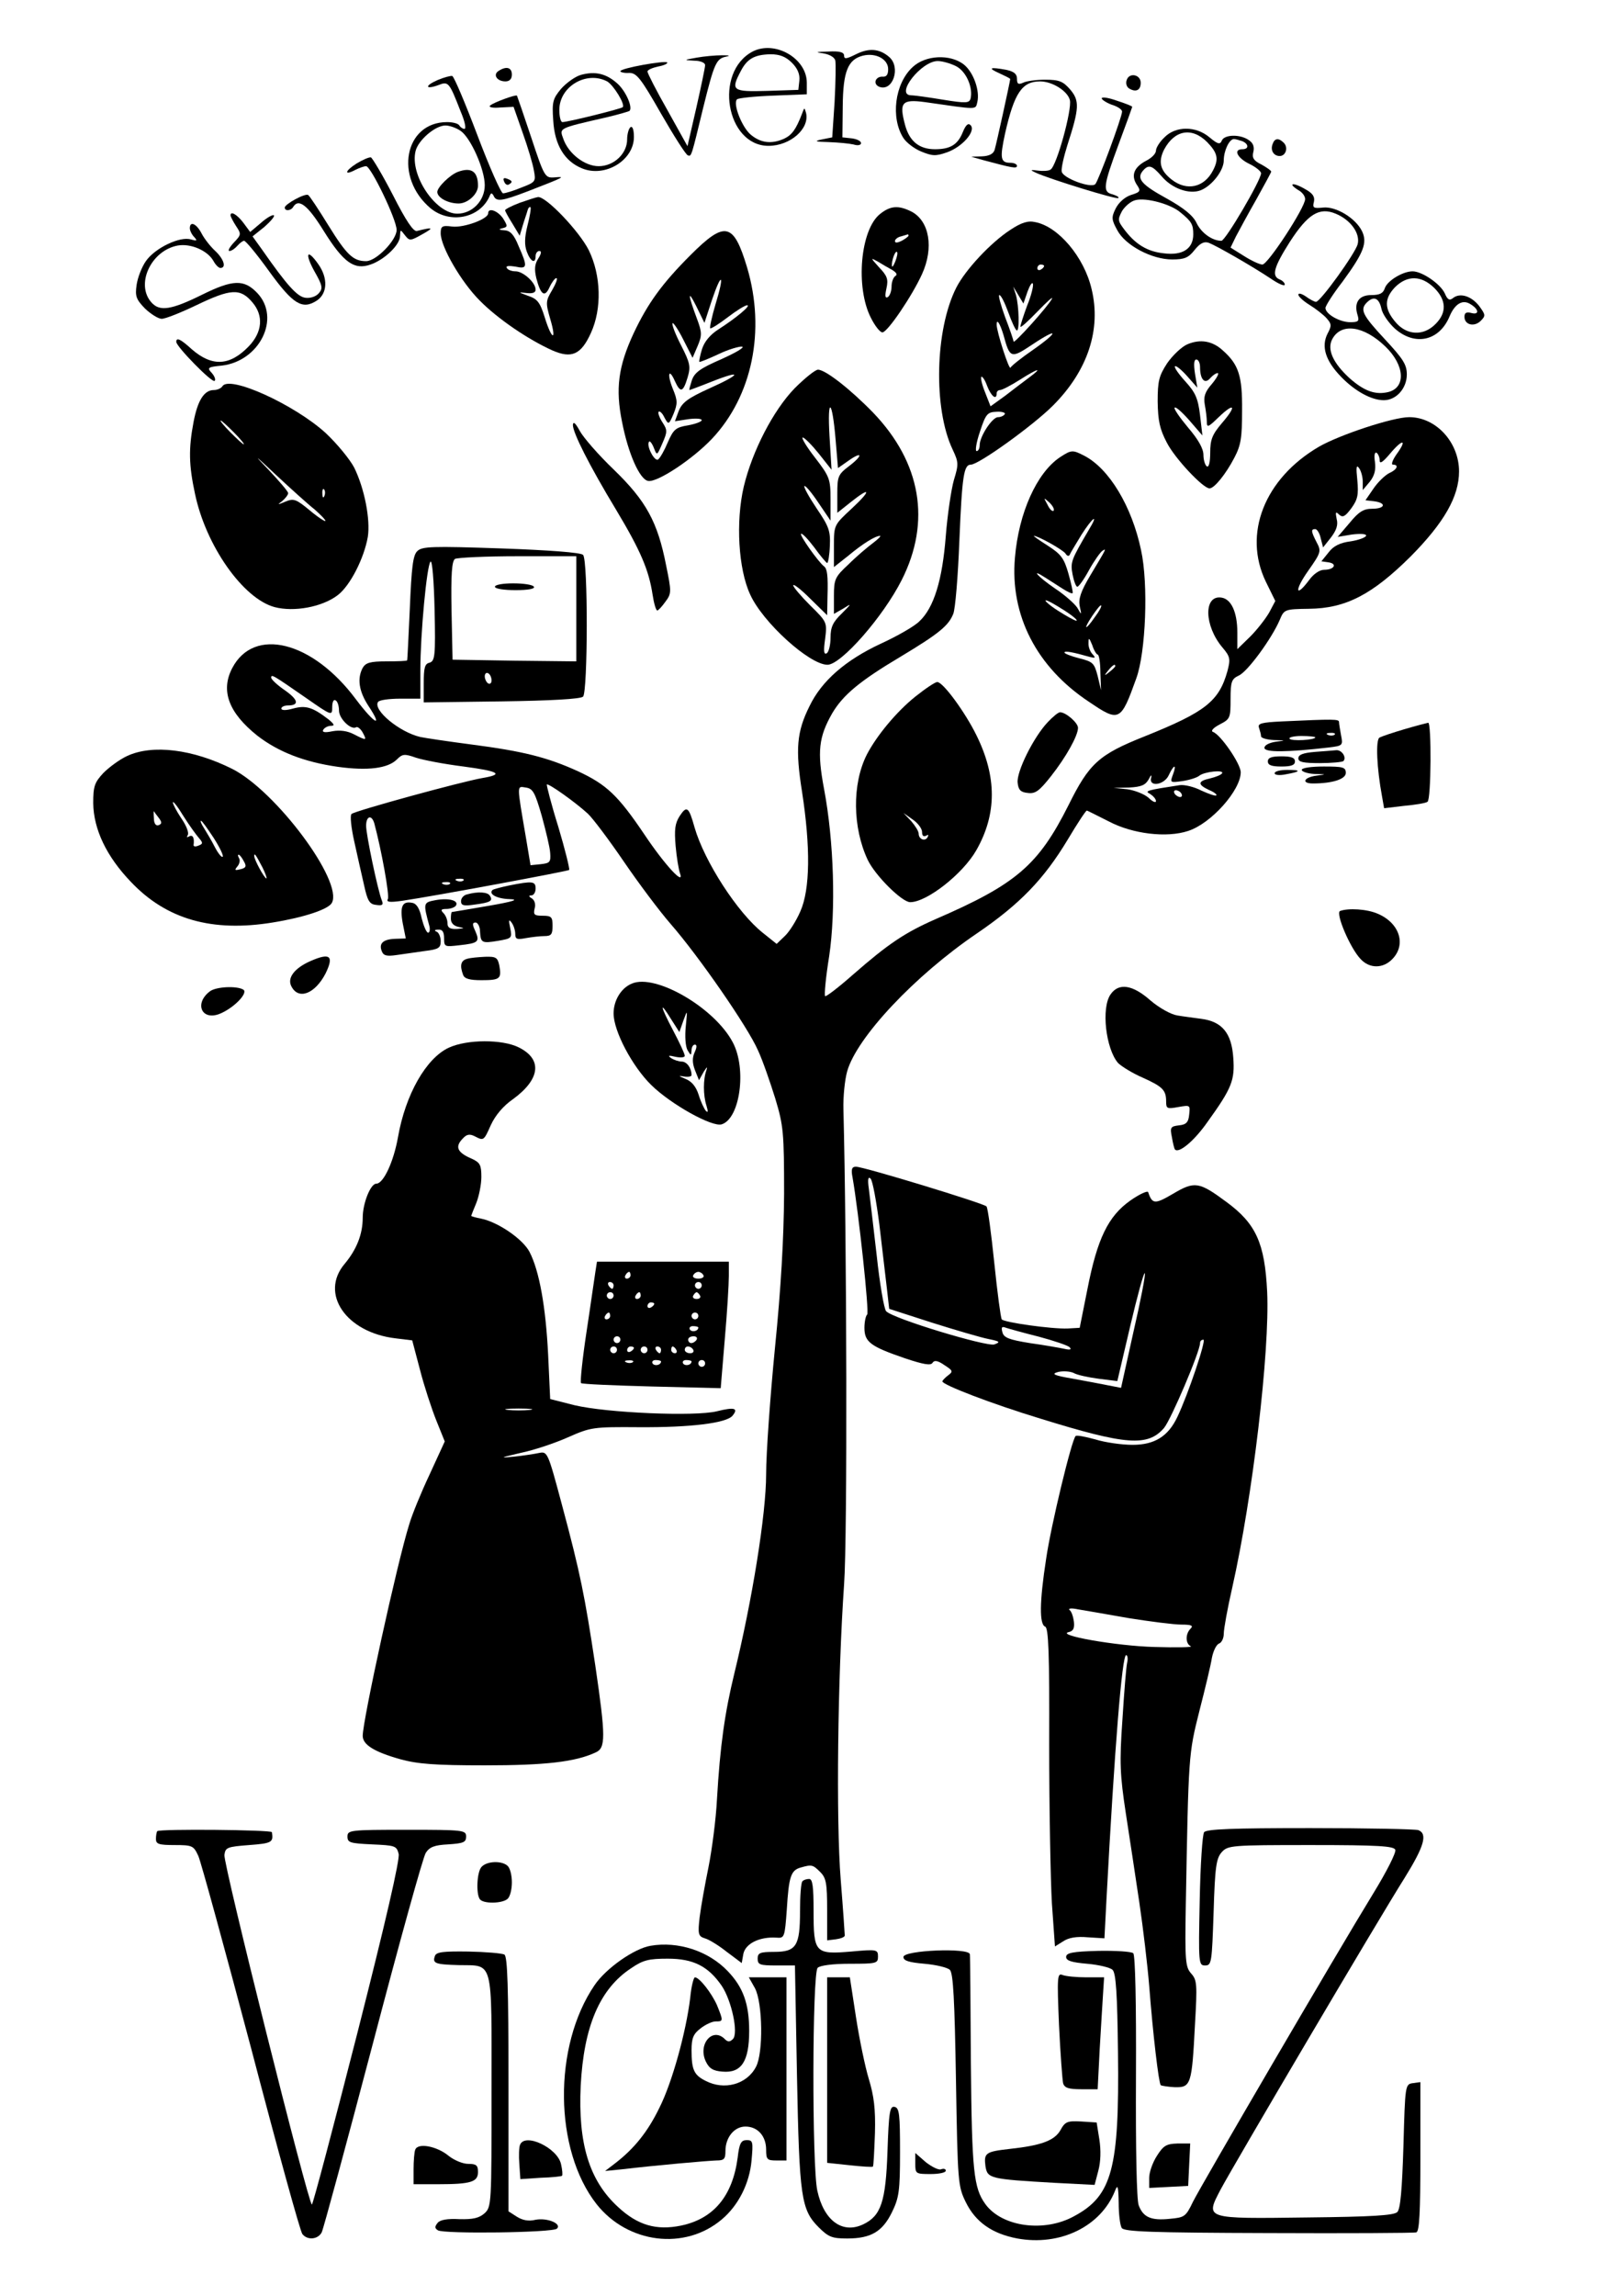 <?xml version="1.0" standalone="no"?>
<!DOCTYPE svg PUBLIC "-//W3C//DTD SVG 20010904//EN"
 "http://www.w3.org/TR/2001/REC-SVG-20010904/DTD/svg10.dtd">
<svg version="1.0" xmlns="http://www.w3.org/2000/svg"
 width="477pt" height="677pt" viewBox="0 0 477 677"
 preserveAspectRatio="xMidYMid meet">

<g transform="translate(0,677) scale(0.1,-0.1)"
fill="#000000" stroke="none">
<path d="M2220 6618 c-115 -61 -78 -278 47 -278 64 0 121 50 111 96 -5 18 -5
18 -12 -1 -18 -47 -30 -63 -53 -74 -36 -16 -67 -13 -96 10 -27 20 -56 93 -43
106 4 4 52 9 106 11 l100 4 0 34 c0 72 -94 126 -160 92z m116 -33 c17 -17 24
-34 22 -53 l-3 -27 -92 -3 c-103 -3 -108 1 -78 58 19 37 41 49 88 50 27 0 45
-7 63 -25z"/>
<path d="M2525 6610 c-28 -14 -35 -15 -35 -4 0 10 -13 14 -47 12 -36 -1 -40
-2 -16 -5 19 -3 34 -11 37 -21 2 -9 1 -64 -2 -122 l-7 -105 -30 -6 c-25 -5
-21 -7 20 -8 28 -1 60 -4 73 -7 12 -4 22 -2 22 4 0 6 -12 12 -27 14 l-28 3 1
92 c1 102 15 138 60 149 37 9 74 -10 74 -40 0 -16 -5 -23 -16 -22 -22 1 -30
-22 -10 -30 40 -15 64 58 29 88 -29 25 -60 27 -98 8z"/>
<path d="M2055 6600 c-39 -7 -39 -7 -7 -9 18 0 32 -6 32 -13 0 -7 -12 -64 -26
-126 l-26 -113 -59 106 c-33 58 -59 109 -59 114 0 5 14 11 32 15 17 3 29 9 26
12 -7 6 -138 -17 -138 -26 0 -3 12 -6 26 -5 22 0 34 -15 94 -120 38 -66 73
-121 79 -123 11 -4 10 -5 46 143 32 129 38 142 67 148 14 3 9 4 -12 4 -19 0
-53 -3 -75 -7z"/>
<path d="M2692 6572 c-53 -49 -65 -150 -27 -209 9 -14 33 -32 53 -40 32 -13
42 -14 76 -2 45 16 86 63 69 80 -7 7 -14 1 -23 -21 -15 -37 -37 -50 -82 -50
-46 0 -75 23 -88 71 -18 67 -10 77 58 68 160 -23 149 -23 155 0 8 33 -11 88
-40 111 -40 31 -113 28 -151 -8z m128 3 c30 -15 51 -63 43 -96 -4 -13 -13 -14
-81 -3 -42 7 -85 13 -95 13 -47 2 31 101 79 101 14 0 38 -7 54 -15z"/>
<path d="M1471 6561 c-18 -11 -5 -31 20 -31 12 0 19 7 19 20 0 21 -16 26 -39
11z"/>
<path d="M2948 6554 c17 -8 32 -15 32 -17 0 -6 -41 -193 -46 -209 -4 -12 -16
-18 -37 -19 l-32 -1 35 -10 c86 -23 100 -26 100 -17 0 5 -9 9 -19 9 -30 0 -32
13 -16 87 27 119 50 153 103 153 36 0 81 -28 88 -55 7 -27 -39 -195 -57 -205
-5 -4 -22 -5 -37 -3 -23 3 -24 2 -7 -6 38 -18 239 -80 244 -75 3 3 -5 7 -17
11 -30 7 -28 24 18 148 22 59 40 109 40 110 0 2 -20 10 -45 18 -25 9 -45 12
-45 7 0 -4 14 -13 30 -19 17 -5 30 -14 30 -20 0 -16 -70 -205 -79 -214 -13
-13 -96 18 -99 37 -2 9 6 44 17 79 35 108 36 130 8 163 -21 24 -32 29 -74 29
-26 0 -56 -4 -65 -9 -14 -6 -18 -4 -18 12 0 14 -9 21 -31 26 -49 9 -57 6 -21
-10z"/>
<path d="M1713 6549 c-17 -5 -43 -24 -58 -41 -24 -29 -27 -38 -23 -93 4 -72
33 -120 84 -141 68 -29 154 23 154 92 0 21 -4 33 -10 29 -5 -3 -10 -20 -10
-36 0 -42 -39 -79 -84 -79 -41 0 -89 37 -104 80 -12 33 -17 31 127 64 34 8 65
17 68 19 10 10 -10 57 -35 80 -33 30 -66 38 -109 26z m78 -19 c19 -11 54 -68
46 -76 -5 -5 -162 -44 -178 -44 -5 0 -9 16 -9 36 0 69 80 116 141 84z"/>
<path d="M1291 6534 c-39 -17 -37 -29 2 -15 30 12 32 9 66 -78 12 -28 17 -51
11 -51 -5 0 -12 5 -15 10 -3 6 -20 10 -36 10 -126 0 -157 -163 -49 -254 57
-47 145 -30 174 35 4 11 7 11 12 2 8 -19 25 -16 101 13 111 43 112 44 79 41
-28 -2 -30 0 -69 118 -22 66 -41 121 -42 123 -3 4 -69 -20 -79 -29 -6 -5 7 -8
29 -6 l40 2 27 -77 c15 -42 30 -92 33 -111 6 -32 5 -34 -37 -50 -24 -10 -48
-17 -54 -17 -6 0 -40 77 -76 172 -36 95 -69 173 -74 174 -5 1 -24 -4 -43 -12z
m68 -150 c30 -21 71 -114 71 -160 0 -46 -37 -84 -81 -84 -64 0 -141 114 -123
185 8 32 58 75 88 75 12 0 32 -7 45 -16z"/>
<path d="M1350 6263 c-23 -9 -60 -45 -60 -59 0 -17 32 -34 63 -34 27 0 57 28
57 52 0 43 -20 56 -60 41z"/>
<path d="M3324 6535 c-4 -10 -1 -21 7 -26 20 -12 34 -5 34 17 0 24 -33 31 -41
9z"/>
<path d="M3435 6365 c-14 -13 -25 -31 -25 -39 0 -9 -13 -22 -29 -30 -36 -19
-45 -43 -28 -70 13 -19 12 -22 -17 -31 -18 -6 -36 -22 -45 -40 -13 -26 -12
-33 5 -64 24 -45 102 -86 162 -86 36 0 48 5 66 28 16 20 28 26 42 21 23 -9
123 -66 182 -105 23 -16 42 -24 42 -18 0 5 -7 12 -15 15 -25 10 -17 37 30 111
53 82 87 103 135 83 44 -18 73 -58 65 -90 -7 -27 -110 -170 -123 -170 -4 0
-18 7 -30 16 -12 8 -22 11 -22 5 0 -5 15 -19 33 -30 18 -11 41 -29 50 -39 15
-17 16 -22 3 -46 -19 -38 -6 -80 41 -128 41 -42 89 -68 125 -68 37 0 68 35 68
76 0 29 -11 46 -65 104 -66 71 -74 87 -53 108 20 20 36 14 43 -18 3 -16 22
-43 41 -60 59 -51 130 -35 160 37 16 38 39 51 62 36 25 -15 26 -32 3 -26 -15
4 -21 1 -21 -11 0 -24 29 -31 48 -12 15 15 14 18 -4 43 -23 30 -57 41 -78 24
-10 -8 -16 -5 -24 14 -13 28 -67 65 -95 65 -29 0 -75 -28 -82 -50 -5 -15 -15
-20 -40 -20 -37 0 -52 -23 -40 -60 5 -17 2 -20 -22 -20 -31 0 -73 24 -73 42 0
6 22 41 50 77 63 86 74 115 58 149 -19 39 -77 74 -115 70 -28 -3 -32 -1 -27
17 3 15 -3 25 -27 38 -17 10 -34 16 -36 13 -3 -2 5 -9 16 -16 12 -6 21 -18 21
-27 0 -25 -110 -193 -126 -193 -8 0 -32 11 -54 25 l-40 25 16 33 c9 17 36 67
60 109 24 43 44 80 44 82 0 3 -13 12 -29 21 -23 11 -28 20 -24 36 4 15 0 27
-12 35 -25 19 -74 18 -81 -1 -5 -12 -12 -10 -36 10 -40 34 -100 34 -133 0z
m126 -14 c31 -32 35 -50 17 -84 -26 -50 -77 -61 -121 -27 -35 27 -41 53 -23
89 31 58 82 67 127 22z m103 3 c20 -8 21 -24 1 -24 -28 0 -15 -26 20 -43 19
-9 35 -22 35 -28 0 -20 -105 -199 -117 -199 -27 0 -59 23 -73 52 -10 22 -37
44 -87 72 -75 41 -91 59 -72 82 17 20 27 17 55 -15 31 -37 82 -55 116 -42 33
13 68 58 68 88 0 28 16 63 30 63 4 0 15 -3 24 -6z m-181 -211 c32 -26 37 -35
37 -64 0 -42 -31 -63 -86 -56 -50 5 -85 27 -118 71 -19 25 -19 29 -6 54 9 14
26 29 40 32 31 8 105 -12 133 -37z m748 -222 c36 -36 37 -73 4 -106 -36 -37
-86 -34 -119 6 -33 39 -33 69 0 103 36 35 77 34 115 -3z m-144 -173 c57 -55
61 -121 8 -134 -38 -9 -71 3 -114 41 -49 45 -67 85 -51 115 26 49 93 40 157
-22z"/>
<path d="M3754 6345 c-7 -18 3 -35 21 -35 18 0 26 25 12 39 -15 15 -27 14 -33
-4z"/>
<path d="M1052 6288 c-35 -22 -38 -37 -4 -19 12 6 26 11 32 11 14 0 90 -157
90 -188 0 -30 -60 -92 -90 -92 -38 0 -57 18 -111 105 -29 47 -56 88 -60 90 -9
6 -69 -27 -69 -37 0 -11 18 -10 25 2 16 26 43 5 90 -71 58 -93 90 -116 138
-99 41 14 87 58 87 84 1 20 1 20 14 3 14 -18 16 -18 53 3 34 19 31 21 -17 9
-10 -3 -32 29 -71 106 -31 60 -61 110 -65 111 -5 1 -24 -7 -42 -18z"/>
<path d="M1487 6235 c3 -8 9 -12 14 -9 12 7 11 11 -5 17 -10 4 -13 1 -9 -8z"/>
<path d="M1533 6172 c-24 -9 -43 -19 -43 -22 0 -3 10 -21 22 -40 l21 -35 9 30
c5 17 12 36 14 44 2 8 6 12 9 10 2 -3 -2 -27 -9 -54 -9 -36 -9 -58 -2 -77 11
-30 26 -37 26 -13 0 8 5 15 11 15 7 0 6 -8 -3 -22 -11 -17 -12 -32 -6 -58 13
-50 25 -58 39 -27 7 15 16 27 20 27 5 0 -1 -16 -12 -35 -19 -32 -20 -37 -6
-85 20 -67 5 -64 -16 4 -14 45 -22 55 -50 64 -29 11 -29 11 -4 8 18 -2 27 1
27 10 0 21 -37 54 -59 54 -11 0 -23 4 -26 10 -4 6 6 7 25 4 36 -8 37 -1 10 60
-14 35 -25 46 -42 47 -17 1 -18 3 -6 6 16 4 16 6 2 29 -16 23 -44 33 -44 15 0
-17 -72 -43 -106 -39 -30 4 -34 1 -34 -20 0 -39 60 -143 115 -198 53 -54 143
-115 214 -147 57 -25 85 -13 114 51 33 72 30 170 -6 244 -28 56 -126 159 -150
157 -7 -1 -31 -9 -54 -17z"/>
<path d="M2596 6139 c-58 -46 -73 -216 -27 -306 12 -24 27 -43 34 -43 15 0 88
108 117 172 35 77 22 156 -31 184 -38 19 -62 18 -93 -7z m84 -64 c0 -2 -9 -9
-20 -15 -12 -6 -20 -7 -20 -1 0 5 8 12 18 14 9 3 18 5 20 6 1 0 2 -1 2 -4z
m-39 -76 c-5 -13 -10 -19 -10 -12 -1 15 10 45 15 40 3 -2 0 -15 -5 -28z m-9
-25 c13 -8 16 -14 9 -18 -6 -4 -11 -18 -11 -31 0 -13 -5 -27 -11 -31 -8 -4 -9
3 -4 26 6 27 2 37 -22 62 -25 28 -26 29 -4 17 13 -8 32 -19 43 -25z"/>
<path d="M680 6135 c0 -3 7 -17 16 -31 16 -24 16 -26 -6 -49 -13 -14 -19 -25
-13 -25 6 0 16 7 23 15 7 8 16 15 20 15 5 0 38 -40 74 -90 71 -98 98 -114 141
-86 31 21 33 66 4 107 -33 47 -41 33 -12 -20 24 -42 26 -51 14 -65 -8 -10 -25
-16 -40 -14 -24 3 -54 36 -128 142 l-28 39 35 28 c18 16 31 31 28 34 -3 3 -20
-6 -38 -22 l-32 -27 -20 27 c-18 24 -38 36 -38 22z"/>
<path d="M2980 6092 c-57 -37 -132 -117 -159 -170 -63 -124 -68 -357 -11 -477
18 -38 18 -44 4 -90 -8 -28 -19 -102 -24 -165 -10 -130 -35 -212 -78 -252 -15
-15 -66 -44 -114 -66 -103 -48 -174 -109 -210 -184 -38 -76 -42 -127 -22 -253
25 -162 24 -287 -5 -352 -12 -28 -33 -61 -46 -73 l-24 -23 -40 32 c-75 59
-173 211 -202 311 -17 61 -23 66 -44 34 -14 -22 -16 -40 -12 -88 3 -34 9 -70
13 -81 14 -39 -46 26 -106 116 -77 114 -111 146 -195 185 -90 41 -161 59 -315
79 -69 9 -136 19 -150 22 -61 14 -140 79 -125 103 3 6 33 10 66 10 l59 0 0 83
c0 108 19 310 30 321 5 5 10 -55 12 -142 3 -137 1 -151 -15 -156 -14 -3 -17
-15 -17 -61 l0 -56 230 3 c144 2 233 7 240 14 14 14 15 403 0 418 -7 7 -101
14 -242 19 -204 7 -233 6 -247 -8 -13 -12 -17 -49 -22 -168 -4 -84 -7 -153 -8
-154 0 -2 -28 -3 -61 -3 -48 0 -61 -4 -70 -19 -17 -32 -11 -69 16 -111 46 -69
19 -55 -36 18 -128 172 -301 215 -365 92 -35 -67 -10 -132 74 -199 62 -48 139
-78 238 -92 87 -12 147 -5 174 22 16 16 22 17 56 5 21 -7 84 -19 140 -26 105
-14 121 -23 56 -34 -63 -11 -377 -97 -386 -106 -5 -4 -1 -41 8 -81 9 -41 22
-99 29 -129 10 -46 16 -56 35 -58 19 -3 23 0 17 14 -12 31 -46 193 -46 219 0
29 16 34 24 8 21 -78 46 -215 40 -224 -5 -9 6 -10 42 -5 96 14 488 87 493 91
2 3 -12 60 -32 127 -21 67 -35 123 -34 125 5 4 84 -52 121 -86 15 -14 63 -78
106 -141 43 -63 105 -146 139 -185 82 -94 227 -303 257 -372 14 -30 36 -94 51
-142 24 -80 26 -99 26 -281 -1 -134 -9 -276 -27 -455 -14 -143 -26 -310 -26
-372 0 -117 -41 -371 -94 -588 -28 -115 -42 -214 -51 -370 -3 -60 -15 -150
-25 -200 -10 -49 -22 -115 -26 -147 -6 -51 -4 -57 15 -63 12 -3 41 -21 65 -40
l44 -33 5 28 c7 30 48 50 97 47 24 -2 25 0 31 83 6 98 12 116 42 124 32 9 35
8 57 -14 17 -17 20 -33 20 -111 l0 -90 25 3 c14 2 26 6 27 11 0 4 -5 78 -12
165 -14 175 -9 597 10 871 10 138 8 1014 -2 1401 -1 36 4 86 11 111 28 100
200 283 383 407 126 86 197 159 268 277 28 47 53 85 56 85 2 0 31 -15 65 -32
70 -37 171 -49 234 -28 68 22 155 120 155 173 0 25 -60 112 -82 119 -7 3 1 12
20 22 31 16 32 19 32 75 0 51 3 59 24 69 26 11 98 110 121 164 13 31 14 32 86
33 109 1 187 42 300 154 99 100 143 177 143 251 0 86 -68 160 -147 160 -48 0
-205 -52 -266 -87 -161 -94 -225 -257 -157 -398 l28 -57 -18 -34 c-11 -19 -36
-51 -56 -71 l-38 -37 0 49 c0 60 -18 99 -47 103 -53 8 -51 -83 3 -147 23 -27
24 -34 15 -69 -25 -90 -65 -121 -244 -193 -136 -54 -164 -80 -225 -203 -89
-177 -154 -233 -392 -336 -91 -40 -140 -73 -243 -163 -43 -38 -81 -67 -83 -64
-3 3 2 56 12 118 20 135 14 338 -15 492 -21 111 -16 154 24 224 32 54 81 95
202 167 113 68 141 91 155 126 6 14 14 111 18 215 8 192 13 225 34 225 23 0
183 115 242 174 103 103 143 225 114 344 -22 94 -98 184 -166 197 -21 5 -41
-1 -74 -23z m100 -106 c0 -3 -4 -8 -10 -11 -5 -3 -10 -1 -10 4 0 6 5 11 10 11
6 0 10 -2 10 -4z m-50 -117 c-11 -30 -20 -58 -20 -62 0 -5 23 16 51 45 28 29
47 46 42 37 -10 -21 -113 -135 -113 -126 0 3 -11 36 -25 72 -13 36 -21 65 -17
65 5 0 16 -23 26 -50 10 -28 21 -52 25 -54 9 -6 7 72 -2 104 l-8 25 15 -25 15
-25 12 35 c7 19 14 30 16 23 2 -6 -5 -35 -17 -64z m-70 -86 c19 -70 22 -71 85
-29 78 52 80 39 3 -15 -35 -24 -65 -48 -67 -53 -4 -9 -41 106 -41 127 0 19 10
3 20 -30z m76 -126 c-16 -12 -48 -36 -71 -54 l-43 -31 -16 41 c-9 22 -14 43
-11 46 3 2 11 -10 17 -27 12 -31 28 -43 28 -22 0 6 5 10 10 10 6 0 31 13 58
30 55 35 70 38 28 7z m-72 -108 c-3 -5 -12 -9 -20 -9 -17 0 -54 -57 -54 -82 0
-10 -4 -18 -9 -18 -5 0 -1 26 10 58 17 52 22 57 49 58 16 1 27 -3 24 -7z
m1156 -118 c-12 -17 -17 -31 -11 -31 19 0 12 -15 -11 -25 -12 -6 -33 -26 -46
-45 l-24 -35 26 -3 c37 -5 32 -22 -6 -22 -26 0 -40 -9 -67 -42 l-35 -41 42 7
c25 3 42 2 42 -3 0 -5 -20 -13 -45 -17 -32 -4 -52 -14 -66 -33 l-21 -26 21 -3
c27 -4 17 -22 -13 -22 -13 0 -31 -12 -44 -30 -41 -55 -44 -31 -3 27 38 54 39
58 25 84 -17 33 -17 39 -4 39 5 0 13 -12 16 -27 l7 -27 23 29 c16 21 22 37 17
55 -4 20 -3 23 7 13 11 -10 18 -6 36 18 19 26 22 40 18 83 -4 38 -3 47 5 36 6
-8 11 -26 11 -40 l0 -25 21 25 c14 18 18 35 15 58 -3 19 -1 30 5 27 5 -4 9
-14 9 -23 0 -11 10 -4 31 21 37 44 51 42 19 -2z m-2420 -456 l0 -155 -182 2
-183 3 -3 144 c-2 109 1 146 10 153 7 4 91 8 186 8 l172 0 0 -155z m-250 -211
c0 -8 -4 -12 -10 -9 -5 3 -10 13 -10 21 0 8 5 12 10 9 6 -3 10 -13 10 -21z
m-547 -52 c76 -53 77 -53 77 -27 0 15 4 24 10 20 6 -3 10 -17 10 -30 0 -24 36
-59 51 -49 4 2 13 -5 19 -16 13 -24 11 -24 -26 -5 -19 10 -41 13 -63 9 -24 -5
-32 -3 -27 5 4 6 14 11 23 11 11 0 9 5 -8 19 -47 36 -67 42 -104 32 -21 -6
-35 -6 -35 0 0 5 9 9 19 9 35 0 31 17 -9 45 -22 15 -40 32 -40 37 0 11 5 8
103 -60z m2557 -226 c-9 -24 -8 -24 28 -19 20 3 43 10 50 16 15 12 74 18 67 7
-3 -5 -19 -11 -35 -15 -37 -8 -38 -18 -4 -34 15 -6 25 -14 22 -16 -2 -3 -22 4
-44 14 -21 11 -50 18 -64 16 -98 -15 -105 -17 -87 -26 9 -6 17 -15 17 -21 0
-6 -10 -2 -22 10 -13 11 -41 22 -63 25 l-40 4 46 1 c36 2 48 7 58 25 6 12 9
14 7 5 -9 -30 39 -23 52 7 15 32 24 33 12 1z m-1862 -121 c12 -44 24 -93 25
-110 2 -27 -1 -30 -28 -33 l-30 -3 -13 78 c-28 164 -28 155 -1 151 21 -3 27
-14 47 -83z m1887 65 c3 -5 2 -10 -4 -10 -5 0 -13 5 -16 10 -3 6 -2 10 4 10 5
0 13 -4 16 -10z m-2118 -256 c-3 -3 -12 -4 -19 -1 -8 3 -5 6 6 6 11 1 17 -2
13 -5z m-40 -10 c-3 -3 -12 -4 -19 -1 -8 3 -5 6 6 6 11 1 17 -2 13 -5z"/>
<path d="M1460 5040 c0 -6 27 -10 61 -10 37 0 58 4 54 10 -3 6 -31 10 -61 10
-30 0 -54 -4 -54 -10z"/>
<path d="M560 6097 c0 -7 6 -19 13 -26 10 -11 8 -12 -10 -7 -32 10 -105 -25
-132 -63 -13 -18 -25 -50 -28 -71 -5 -34 -1 -43 25 -70 17 -16 39 -30 49 -30
11 0 56 18 102 40 102 49 130 51 166 8 33 -39 29 -87 -11 -129 -56 -58 -108
-61 -168 -9 -34 31 -46 36 -46 22 0 -14 106 -122 113 -115 4 3 0 14 -8 23 -15
16 -12 18 29 22 112 13 175 140 105 214 -39 41 -72 40 -163 -5 -91 -45 -125
-50 -149 -23 -48 53 -2 153 77 168 39 7 89 -15 106 -46 6 -11 15 -20 20 -20
19 0 10 27 -16 51 -14 13 -32 36 -40 52 -15 28 -34 36 -34 14z"/>
<path d="M2037 6018 c-84 -84 -126 -142 -168 -231 -45 -97 -54 -163 -34 -261
18 -93 52 -170 77 -174 27 -5 131 64 188 124 119 126 159 319 104 505 -40 133
-65 139 -167 37z m74 -144 c-11 -37 -18 -70 -16 -72 2 -2 25 12 51 32 26 20
52 36 58 36 13 0 -33 -38 -86 -72 -23 -15 -40 -35 -47 -57 -6 -19 -9 -36 -8
-38 2 -1 27 9 57 23 29 14 61 23 69 22 9 -2 -19 -18 -61 -37 -62 -27 -79 -39
-87 -62 -5 -16 -9 -29 -7 -29 1 0 31 11 66 25 91 36 87 22 -7 -20 -64 -29 -81
-42 -91 -67 l-11 -30 39 6 c22 3 40 2 40 -3 0 -4 -18 -11 -40 -15 -36 -6 -43
-11 -60 -50 -10 -24 -23 -47 -29 -51 -11 -6 -36 43 -26 53 2 3 9 -6 14 -19 9
-23 9 -23 25 14 15 34 15 39 0 62 -9 14 -14 28 -11 31 3 3 11 -4 17 -17 12
-22 13 -22 27 11 12 30 12 39 -2 73 -18 44 -12 64 6 23 16 -35 24 -33 37 10
10 33 8 43 -19 96 -17 33 -28 62 -25 65 2 3 17 -19 32 -49 l27 -53 15 35 c13
31 13 40 -2 80 -27 72 -28 89 -2 37 l24 -49 22 67 c29 86 38 77 11 -11z"/>
<path d="M3503 5755 c-17 -7 -44 -33 -60 -56 -24 -37 -28 -52 -28 -113 1 -57
6 -81 27 -121 24 -47 107 -135 126 -135 14 0 48 42 73 90 20 38 23 60 23 140
1 101 -10 135 -56 176 -31 29 -67 35 -105 19z m37 -67 c0 -37 14 -52 30 -33 7
8 17 15 22 15 5 0 -2 -14 -17 -32 -21 -24 -25 -38 -21 -61 3 -16 6 -39 6 -50
0 -19 4 -17 35 13 47 45 54 34 10 -17 -29 -34 -35 -49 -35 -88 0 -28 -4 -44
-10 -40 -5 3 -10 19 -10 34 0 18 -15 45 -45 80 -25 30 -43 56 -40 59 3 4 23
-14 44 -38 l38 -44 -7 60 c-6 50 -14 67 -43 99 -20 22 -34 42 -31 45 3 3 19
-10 36 -29 l30 -34 -7 42 c-4 27 -3 41 4 41 6 0 11 -10 11 -22z"/>
<path d="M2344 5625 c-63 -65 -125 -185 -150 -290 -24 -103 -16 -243 19 -318
37 -82 175 -207 228 -207 40 0 164 141 219 250 87 172 57 346 -84 493 -67 69
-141 127 -163 127 -8 0 -39 -25 -69 -55z m121 -152 l7 -83 30 21 c42 30 45 17
3 -15 -33 -25 -35 -31 -35 -82 l0 -56 39 31 c60 48 62 36 4 -18 -53 -49 -53
-49 -53 -111 l0 -62 43 34 c42 35 79 58 93 58 4 0 -6 -10 -22 -22 -16 -12 -48
-39 -71 -62 -40 -37 -43 -44 -43 -93 l0 -53 28 16 c25 16 25 15 -5 -15 -26
-25 -33 -40 -33 -71 0 -21 -5 -42 -11 -46 -9 -5 -10 6 -5 42 6 49 6 50 -44 99
-27 27 -50 54 -50 59 0 6 23 -12 50 -39 l50 -49 1 54 c2 64 -1 83 -10 90 -17
13 -73 92 -68 96 3 3 20 -15 39 -40 18 -25 35 -45 38 -46 3 0 7 23 8 51 2 44
-3 57 -39 110 -22 33 -39 63 -36 66 3 2 21 -19 41 -49 l36 -53 0 63 c0 60 -3
67 -46 123 -25 32 -41 59 -36 59 5 0 26 -21 47 -47 l38 -48 -6 99 c-7 119 8
110 18 -11z"/>
<path d="M656 5631 c-4 -6 -15 -11 -25 -11 -29 0 -48 -31 -60 -94 -15 -79 -14
-127 4 -211 32 -154 142 -310 235 -335 57 -15 140 0 186 35 37 28 78 109 89
172 8 52 -10 143 -40 204 -13 25 -51 71 -84 102 -92 84 -285 172 -305 138z
m34 -136 c19 -19 32 -35 29 -35 -3 0 -20 16 -39 35 -19 19 -32 35 -29 35 3 0
20 -16 39 -35z m238 -227 c17 -15 32 -30 32 -34 0 -3 -21 10 -46 31 -41 34
-48 36 -72 26 -24 -10 -25 -10 -9 2 9 8 17 18 17 23 0 5 -26 35 -57 68 -48 50
-44 47 22 -15 44 -41 95 -87 113 -101z m29 40 c-3 -8 -6 -5 -6 6 -1 11 2 17 5
13 3 -3 4 -12 1 -19z"/>
<path d="M1690 5517 c0 -23 47 -117 128 -251 72 -120 96 -177 107 -249 4 -26
10 -47 14 -47 3 0 14 12 24 26 18 24 18 29 2 107 -25 128 -59 190 -154 282
-46 44 -91 96 -101 115 -12 22 -19 29 -20 17z"/>
<path d="M3127 5422 c-69 -46 -122 -165 -133 -296 -15 -170 64 -323 218 -425
90 -61 94 -59 140 69 28 77 36 278 14 378 -27 129 -94 240 -167 278 -35 18
-38 18 -72 -4z m-19 -158 c-4 -3 -12 5 -18 18 -12 22 -12 22 6 6 10 -10 15
-20 12 -24z m104 -56 c-52 -89 -55 -95 -48 -132 4 -20 10 -36 14 -36 4 0 20
22 35 50 15 27 33 52 39 56 13 8 13 9 -36 -73 -28 -47 -35 -69 -31 -90 6 -27
6 -28 -7 -5 -8 12 -37 38 -66 57 -51 35 -75 62 -27 31 14 -9 36 -23 50 -32 14
-9 27 -15 29 -13 2 2 -4 28 -12 57 -13 46 -22 58 -61 83 -25 16 -44 29 -41 29
12 0 84 -40 93 -52 5 -8 10 -9 13 -3 2 6 18 31 34 58 33 52 53 66 22 15z m-72
-238 c25 -16 41 -30 35 -30 -5 0 -30 14 -55 30 -25 16 -40 30 -35 30 6 0 30
-14 55 -30z m90 -19 c-29 -42 -36 -39 -8 3 13 19 24 33 26 31 3 -2 -6 -18 -18
-34z m8 -111 c4 0 8 -24 8 -53 l2 -52 -10 42 c-10 38 -14 42 -54 52 -24 6 -44
14 -44 17 0 6 26 1 75 -13 16 -4 18 -3 8 8 -7 7 -13 22 -12 34 0 16 2 15 11
-7 5 -16 13 -28 16 -28z m52 -34 c0 -2 -8 -10 -17 -17 -16 -13 -17 -12 -4 4
13 16 21 21 21 13z"/>
<path d="M2700 4716 c-55 -44 -114 -115 -143 -171 -44 -87 -42 -216 3 -311 23
-47 101 -124 125 -124 49 0 155 83 195 153 61 107 61 217 0 340 -33 67 -98
156 -115 156 -5 1 -35 -19 -65 -43z m20 -399 c0 -11 4 -15 12 -11 7 4 8 3 4
-5 -8 -13 -26 -5 -26 11 0 7 -10 23 -22 37 l-23 24 27 -19 c15 -10 28 -27 28
-37z"/>
<path d="M3091 4641 c-42 -44 -93 -147 -89 -179 2 -21 9 -28 30 -30 22 -3 34
6 68 49 45 57 80 120 80 143 0 15 -36 46 -53 46 -5 0 -21 -13 -36 -29z"/>
<path d="M3782 4643 c-61 -3 -73 -6 -68 -19 3 -9 6 -20 6 -25 0 -5 17 -10 38
-11 36 -1 36 -1 5 -5 -19 -3 -33 -10 -33 -18 0 -14 68 -13 189 1 42 5 43 6 37
36 -3 17 -6 34 -6 39 0 9 -14 9 -168 2z m155 -39 c-3 -3 -12 -4 -19 -1 -8 3
-5 6 6 6 11 1 17 -2 13 -5z m-57 -8 c0 -8 -71 -12 -76 -4 -3 4 13 8 35 8 23 0
41 -2 41 -4z"/>
<path d="M4143 4620 c-34 -10 -67 -21 -74 -25 -11 -8 -8 -88 8 -174 l6 -34 59
7 c33 3 64 8 69 12 11 6 12 235 2 233 -5 -1 -36 -9 -70 -19z"/>
<path d="M375 4541 c-22 -10 -53 -33 -70 -50 -26 -28 -30 -39 -30 -89 1 -77
39 -157 111 -232 105 -111 240 -149 418 -120 93 15 165 39 175 58 34 63 -165
330 -294 395 -116 58 -235 73 -310 38z m212 -242 c12 -14 12 -17 -1 -22 -9 -4
-15 -3 -15 1 3 21 -2 32 -13 26 -7 -4 -8 -3 -4 4 4 7 -5 29 -19 49 -14 21 -25
42 -25 47 0 6 14 -12 31 -40 17 -27 38 -56 46 -65z m-119 60 c10 -13 10 -18 0
-22 -8 -3 -14 5 -14 20 -1 13 -1 23 0 21 1 -2 7 -10 14 -19z m162 -59 c18 -28
30 -53 27 -56 -3 -3 -13 9 -23 28 -9 18 -24 43 -32 56 -8 12 -12 22 -9 22 3 0
19 -23 37 -50z m89 -69 c9 -15 7 -20 -10 -24 -16 -4 -18 -3 -9 8 7 8 9 19 5
25 -3 5 -4 10 -1 10 3 0 10 -9 15 -19z m55 -18 c9 -18 14 -33 12 -33 -6 0 -36
55 -36 66 0 11 5 3 24 -33z"/>
<path d="M3878 4553 c-34 -3 -48 -8 -48 -19 0 -11 15 -14 63 -14 35 0 66 3 70
6 10 11 -5 34 -22 32 -9 -1 -37 -3 -63 -5z"/>
<path d="M3740 4525 c0 -11 11 -15 40 -15 29 0 40 4 40 15 0 11 -11 15 -40 15
-29 0 -40 -4 -40 -15z"/>
<path d="M3840 4500 c0 -5 17 -11 38 -12 36 -1 36 -1 5 -5 -37 -5 -45 -23 -10
-23 58 0 97 13 97 31 0 17 -8 19 -65 19 -37 0 -65 -4 -65 -10z"/>
<path d="M3760 4490 c0 -5 14 -7 33 -3 45 8 47 13 4 13 -20 0 -37 -4 -37 -10z"/>
<path d="M1501 4159 c-24 -5 -46 -11 -48 -13 -13 -12 13 -26 50 -27 30 -1 12
-7 -63 -20 -58 -10 -106 -18 -107 -18 -2 -1 -3 -10 -3 -20 0 -12 8 -21 23 -24
19 -4 18 -4 -5 -6 -21 -1 -28 4 -28 17 0 10 -5 23 -12 30 -9 9 -7 12 9 12 12
0 25 5 28 10 9 15 -21 23 -60 16 -37 -7 -37 -8 -18 -78 2 -10 0 -18 -4 -18 -5
0 -13 19 -19 42 -6 29 -15 44 -28 46 -29 6 -37 -10 -28 -60 l9 -45 -30 -1
c-36 -1 -50 -13 -41 -36 5 -14 15 -16 43 -12 20 3 57 8 84 12 41 5 47 9 47 29
0 13 -6 26 -12 28 -8 3 -6 6 5 6 12 1 17 -7 17 -25 0 -26 2 -26 45 -21 56 6
61 10 47 42 -9 19 -9 25 1 25 6 0 13 -12 13 -26 2 -34 5 -36 53 -28 41 7 42 8
36 38 -5 23 -4 27 4 16 6 -8 11 -23 11 -34 0 -15 5 -17 31 -12 17 3 42 6 55 6
20 0 24 5 24 30 0 26 -3 30 -29 30 -25 0 -28 3 -24 21 4 12 0 25 -8 30 -10 6
-10 9 -1 9 6 0 12 9 12 20 0 22 -9 23 -79 9z"/>
<path d="M1378 4133 c-10 -2 -18 -11 -18 -20 0 -13 8 -15 41 -10 46 6 54 11
44 26 -6 11 -35 13 -67 4z"/>
<path d="M3953 4084 c-14 -6 29 -108 60 -141 27 -30 68 -29 95 0 41 43 20 106
-44 133 -32 14 -87 17 -111 8z"/>
<path d="M915 3936 c-47 -21 -69 -50 -55 -75 21 -40 69 -21 100 38 26 53 14
63 -45 37z"/>
<path d="M1378 3943 c-19 -5 -22 -20 -12 -47 4 -12 20 -16 54 -16 55 0 60 4
53 43 -5 24 -10 27 -42 26 -20 -1 -44 -3 -53 -6z"/>
<path d="M1864 3870 c-32 -13 -54 -50 -54 -88 0 -52 55 -156 111 -211 58 -57
180 -125 208 -116 54 17 74 163 33 241 -53 102 -228 204 -298 174z m117 -107
l23 -36 12 34 c12 33 12 33 7 -17 -3 -29 -1 -59 5 -70 10 -17 11 -17 12 -1 0
9 4 17 10 17 6 0 6 -8 -1 -23 -7 -16 -7 -31 1 -52 l12 -30 14 25 c9 14 12 17
8 5 -10 -27 -10 -74 0 -105 5 -17 5 -22 -2 -15 -5 6 -15 27 -21 47 -8 25 -21
40 -39 47 -21 9 -22 10 -4 7 12 -2 22 0 22 4 0 21 -14 40 -29 40 -9 0 -23 5
-31 10 -11 8 -8 9 13 4 15 -3 27 -2 27 3 0 6 -16 40 -35 76 -38 72 -41 90 -4
30z"/>
<path d="M619 3847 c-46 -35 -25 -86 27 -67 42 16 87 62 72 72 -19 12 -81 9
-99 -5z"/>
<path d="M3276 3838 c-28 -40 -14 -160 22 -202 10 -10 42 -30 72 -43 60 -27
70 -37 70 -71 0 -21 3 -22 36 -16 35 6 35 6 32 -22 -2 -23 -9 -30 -30 -32 -25
-3 -27 -6 -21 -35 3 -18 7 -34 9 -36 11 -13 57 25 96 81 72 100 81 123 76 190
-5 72 -33 106 -94 114 -21 3 -54 7 -71 10 -19 3 -53 22 -79 44 -53 47 -94 53
-118 18z"/>
<path d="M1324 3681 c-67 -31 -128 -138 -150 -264 -13 -73 -43 -137 -64 -137
-17 0 -40 -58 -40 -100 0 -49 -18 -94 -53 -136 -75 -88 4 -203 150 -220 l49
-6 23 -87 c12 -47 34 -114 48 -149 l25 -62 -45 -98 c-25 -53 -52 -119 -60
-147 -35 -111 -137 -577 -137 -623 0 -26 33 -47 111 -69 51 -14 102 -18 249
-18 178 0 267 10 327 38 30 13 30 45 -1 257 -31 205 -44 271 -98 472 -42 157
-43 159 -68 154 -14 -3 -47 -8 -75 -11 -43 -4 -40 -3 20 11 39 8 102 29 140
46 68 30 74 31 210 30 152 -1 258 12 276 34 18 22 6 26 -46 13 -64 -16 -325
-5 -421 18 l-71 18 -6 130 c-7 142 -26 248 -55 304 -20 38 -93 88 -143 98 -16
3 -29 7 -29 8 0 1 7 19 15 38 8 20 15 55 15 77 0 35 -4 42 -27 53 -45 19 -52
36 -27 61 11 12 20 13 34 6 27 -14 27 -14 48 33 13 28 36 56 65 76 81 59 88
118 17 153 -48 24 -152 24 -206 -1z m239 -1068 c-18 -2 -48 -2 -65 0 -18 2 -4
4 32 4 36 0 50 -2 33 -4z"/>
<path d="M2515 3298 c18 -103 50 -400 43 -404 -4 -3 -8 -21 -8 -39 0 -42 18
-55 120 -90 54 -18 76 -22 81 -13 5 8 15 7 35 -7 25 -16 26 -19 11 -30 -9 -7
-17 -15 -17 -18 0 -10 145 -66 290 -110 252 -78 316 -83 364 -27 21 26 106
225 106 250 0 6 4 10 10 10 9 0 -45 -161 -77 -228 -27 -57 -67 -82 -132 -82
-32 0 -81 7 -110 16 -29 8 -55 13 -58 10 -12 -12 -73 -265 -87 -362 -20 -129
-20 -193 -3 -200 10 -3 13 -77 12 -347 0 -188 4 -399 8 -469 l9 -127 24 15
c16 11 40 15 73 12 l49 -3 6 115 c24 449 46 720 58 720 4 0 6 -10 3 -22 -3
-13 -9 -89 -14 -169 -9 -126 -7 -163 10 -275 11 -71 29 -190 40 -264 11 -74
24 -184 29 -245 11 -143 28 -286 34 -293 3 -2 22 -5 42 -6 47 -1 50 8 59 184
7 120 6 132 -11 151 -17 19 -19 36 -16 203 8 442 8 444 40 571 17 66 34 137
37 157 4 20 13 39 21 42 8 3 14 16 14 29 0 14 11 75 25 136 60 266 111 697
103 872 -7 144 -33 201 -120 265 -81 60 -94 62 -158 24 -53 -31 -61 -31 -73 5
-2 5 -26 -6 -53 -25 -65 -46 -97 -112 -126 -260 l-23 -115 -35 -2 c-47 -2
-189 18 -195 27 -3 5 -13 79 -22 167 -9 87 -19 162 -23 166 -8 9 -362 117
-385 117 -12 0 -15 -7 -10 -32z m79 -138 c8 -69 18 -153 22 -187 l7 -62 127
-41 c70 -22 145 -44 166 -48 34 -7 36 -9 17 -16 -23 -7 -299 76 -319 98 -6 6
-19 81 -28 166 -10 85 -20 173 -23 195 -4 28 -2 37 5 30 6 -5 17 -66 26 -135z
m750 -315 l-37 -167 -36 7 c-20 4 -67 13 -106 20 -58 10 -65 14 -43 20 14 3
34 2 45 -3 10 -6 43 -13 73 -17 l56 -7 38 162 c21 89 40 159 43 156 3 -2 -12
-80 -33 -171z m-280 -16 c45 -12 86 -26 91 -31 7 -7 2 -9 -15 -5 -14 3 -59 11
-102 17 -62 10 -77 16 -81 32 -4 15 -2 18 11 13 9 -3 52 -15 96 -26z m266
-830 c63 -10 133 -19 155 -19 30 0 36 -3 27 -12 -16 -16 -15 -45 1 -52 6 -3
-42 -4 -108 -2 -113 3 -293 35 -252 44 13 3 17 11 15 30 -2 15 -7 31 -13 35
-5 5 6 6 25 2 19 -3 87 -15 150 -26z"/>
<path d="M1756 3018 c-3 -18 -14 -98 -26 -176 -12 -79 -19 -147 -16 -150 3 -3
97 -7 209 -10 l203 -5 12 144 c7 79 12 163 12 187 l0 42 -195 0 -194 0 -5 -32z
m104 -8 c0 -5 -5 -10 -11 -10 -5 0 -7 5 -4 10 3 6 8 10 11 10 2 0 4 -4 4 -10z
m215 0 c3 -5 -3 -10 -15 -10 -12 0 -18 5 -15 10 3 6 10 10 15 10 5 0 12 -4 15
-10z m-265 -30 c0 -5 -2 -10 -4 -10 -3 0 -8 5 -11 10 -3 6 -1 10 4 10 6 0 11
-4 11 -10z m260 0 c0 -5 -4 -10 -10 -10 -5 0 -10 5 -10 10 0 6 5 10 10 10 6 0
10 -4 10 -10z m-260 -30 c0 -5 -4 -10 -10 -10 -5 0 -10 5 -10 10 0 6 5 10 10
10 6 0 10 -4 10 -10z m80 0 c0 -5 -5 -10 -11 -10 -5 0 -7 5 -4 10 3 6 8 10 11
10 2 0 4 -4 4 -10z m175 0 c3 -5 -1 -10 -10 -10 -9 0 -13 5 -10 10 3 6 8 10
10 10 2 0 7 -4 10 -10z m-135 -24 c0 -3 -4 -8 -10 -11 -5 -3 -10 -1 -10 4 0 6
5 11 10 11 6 0 10 -2 10 -4z m-130 -36 c0 -5 -5 -10 -11 -10 -5 0 -7 5 -4 10
3 6 8 10 11 10 2 0 4 -4 4 -10z m260 0 c0 -5 -4 -10 -10 -10 -5 0 -10 5 -10
10 0 6 5 10 10 10 6 0 10 -4 10 -10z m0 -34 c0 -11 -19 -15 -25 -6 -3 5 1 10
9 10 9 0 16 -2 16 -4z m-230 -36 c0 -5 -4 -10 -10 -10 -5 0 -10 5 -10 10 0 6
5 10 10 10 6 0 10 -4 10 -10z m225 0 c-3 -5 -10 -10 -16 -10 -5 0 -9 5 -9 10
0 6 7 10 16 10 8 0 12 -4 9 -10z m-235 -30 c0 -5 -4 -10 -10 -10 -5 0 -10 5
-10 10 0 6 5 10 10 10 6 0 10 -4 10 -10z m50 6 c0 -3 -4 -8 -10 -11 -5 -3 -10
-1 -10 4 0 6 5 11 10 11 6 0 10 -2 10 -4z m40 -6 c0 -5 -4 -10 -10 -10 -5 0
-10 5 -10 10 0 6 5 10 10 10 6 0 10 -4 10 -10z m40 0 c0 -5 -2 -10 -4 -10 -3
0 -8 5 -11 10 -3 6 -1 10 4 10 6 0 11 -4 11 -10z m45 0 c3 -5 1 -10 -4 -10 -6
0 -11 5 -11 10 0 6 2 10 4 10 3 0 8 -4 11 -10z m50 0 c3 -5 -1 -10 -9 -10 -9
0 -16 5 -16 10 0 6 4 10 9 10 6 0 13 -4 16 -10z m-178 -36 c-3 -3 -12 -4 -19
-1 -8 3 -5 6 6 6 11 1 17 -2 13 -5z m83 2 c0 -11 -19 -15 -25 -6 -3 5 1 10 9
10 9 0 16 -2 16 -4z m90 0 c0 -11 -19 -15 -25 -6 -3 5 1 10 9 10 9 0 16 -2 16
-4z m40 -6 c0 -5 -4 -10 -10 -10 -5 0 -10 5 -10 10 0 6 5 10 10 10 6 0 10 -4
10 -10z"/>
<path d="M464 1371 c-2 -2 -4 -13 -4 -23 0 -15 8 -18 55 -18 53 0 56 -2 70
-32 8 -18 78 -274 156 -568 77 -294 145 -541 151 -547 15 -19 46 -16 57 5 5
10 73 261 151 557 78 297 148 550 156 562 11 17 25 23 66 25 45 3 53 6 53 23
0 19 -7 20 -175 20 -168 0 -175 -1 -175 -20 0 -18 8 -20 72 -23 68 -3 73 -4
79 -28 4 -16 -38 -199 -122 -529 -71 -278 -131 -505 -134 -505 -10 0 -262
1006 -258 1031 3 22 8 24 73 29 67 5 72 8 67 38 -2 7 -330 10 -338 3z"/>
<path d="M3552 1368 c-5 -8 -11 -95 -13 -203 -4 -185 -3 -190 16 -190 19 0 20
8 25 156 4 136 8 160 24 178 18 20 28 21 263 21 199 0 245 -3 249 -14 3 -8
-26 -65 -64 -127 -111 -181 -508 -861 -533 -911 -21 -44 -25 -46 -68 -50 -56
-6 -79 5 -92 40 -6 16 -9 163 -8 380 1 214 -2 357 -8 363 -5 5 -52 8 -104 7
-76 -2 -94 -6 -94 -18 0 -11 16 -16 62 -20 34 -3 68 -11 75 -18 10 -10 14 -71
16 -246 4 -339 -17 -420 -129 -480 -88 -49 -213 -32 -262 35 -35 48 -40 98
-43 414 -1 171 -2 316 -3 323 -2 20 -196 12 -196 -8 0 -11 16 -16 62 -20 34
-3 68 -11 75 -18 10 -10 14 -88 18 -325 5 -303 6 -313 29 -360 29 -59 78 -93
152 -107 126 -23 246 35 288 140 8 21 10 15 11 -35 0 -33 4 -66 9 -74 7 -11
86 -14 432 -15 233 -1 430 0 437 2 9 3 12 57 12 224 l0 219 -22 -3 c-23 -3
-23 -6 -28 -185 -4 -130 -9 -186 -18 -195 -10 -10 -75 -14 -265 -16 -306 -4
-302 -5 -256 83 39 73 464 794 543 919 57 92 68 129 40 140 -9 3 -152 6 -319
6 -230 0 -305 -3 -313 -12z"/>
<path d="M1420 1265 c-13 -15 -16 -77 -5 -94 9 -15 68 -14 83 1 7 7 12 28 12
48 0 20 -5 41 -12 48 -17 17 -63 15 -78 -3z"/>
<path d="M2367 1223 c-4 -3 -7 -43 -7 -88 0 -103 -11 -120 -77 -120 -41 0 -48
-3 -48 -20 0 -18 7 -20 55 -20 l55 0 6 -325 c7 -358 12 -395 64 -447 29 -29
40 -33 84 -33 70 0 104 20 132 77 21 43 24 62 24 178 0 111 -2 130 -16 133
-14 3 -17 -14 -21 -131 -5 -148 -19 -190 -71 -215 -62 -30 -117 11 -136 99
-16 73 -15 641 1 657 7 7 44 12 95 12 78 0 83 1 83 21 0 21 -3 22 -79 15 -107
-9 -111 -4 -111 120 0 72 -3 94 -13 94 -8 0 -17 -3 -20 -7z"/>
<path d="M1919 1033 c-48 -8 -131 -66 -165 -116 -123 -180 -120 -486 6 -646
92 -116 260 -137 369 -45 49 41 82 106 88 174 5 55 4 60 -14 60 -17 0 -22 -9
-27 -52 -15 -113 -71 -180 -167 -200 -73 -15 -128 1 -186 55 -85 78 -118 187
-110 357 9 175 56 286 149 347 35 24 52 28 108 28 75 0 119 -22 159 -80 29
-43 50 -140 33 -157 -9 -9 -15 -9 -24 0 -36 36 -80 -15 -56 -66 10 -21 22 -28
49 -30 56 -5 79 30 79 120 0 80 -18 129 -63 176 -57 60 -147 89 -228 75z"/>
<path d="M1283 1003 c-8 -22 1 -25 70 -27 104 -2 97 23 97 -371 0 -335 0 -342
-21 -361 -16 -14 -34 -18 -74 -17 -35 2 -57 -2 -64 -11 -9 -11 -9 -16 1 -22
18 -11 339 -7 351 5 15 15 -30 33 -64 26 -20 -5 -38 -1 -54 9 l-25 16 0 375
c0 288 -3 376 -12 382 -7 4 -55 8 -106 9 -73 1 -95 -1 -99 -13z"/>
<path d="M3124 799 c4 -85 10 -162 12 -171 4 -14 16 -18 54 -18 l48 0 6 118
c4 64 8 138 10 165 l3 47 -53 0 c-29 0 -60 3 -70 7 -15 6 -16 -5 -10 -148z"/>
<path d="M2036 879 c-12 -99 -53 -249 -91 -324 -34 -70 -74 -120 -130 -163
l-30 -23 50 5 c101 12 251 25 278 26 23 0 27 4 27 28 0 40 26 72 59 72 36 0
61 -28 61 -68 0 -29 3 -32 30 -32 l30 0 0 270 0 270 -55 0 -56 0 18 -32 c23
-43 25 -192 3 -232 -27 -52 -94 -70 -149 -41 -34 17 -41 33 -41 90 0 35 5 48
26 64 15 12 35 21 45 21 23 0 23 1 4 48 -16 36 -52 82 -65 82 -4 0 -11 -28
-14 -61z"/>
<path d="M2440 666 l0 -273 66 -7 c37 -4 68 -6 69 -4 2 2 4 46 6 98 2 73 -3
110 -18 160 -11 36 -28 118 -38 183 l-18 117 -33 0 -34 0 0 -274z"/>
<path d="M3128 489 c-18 -31 -58 -45 -150 -55 -71 -8 -76 -12 -71 -51 6 -36
12 -38 205 -49 l117 -6 11 42 c7 26 8 60 3 92 l-8 50 -46 3 c-40 2 -47 0 -61
-26z"/>
<path d="M1534 446 c-3 -7 -4 -33 -2 -57 l3 -44 60 4 c33 1 62 4 63 6 2 2 1
17 -3 34 -10 48 -107 94 -121 57z"/>
<path d="M1225 432 c-3 -7 -5 -34 -5 -58 l0 -44 73 0 c97 0 117 7 117 36 0 20
-5 24 -29 24 -16 0 -42 11 -58 24 -34 28 -90 39 -98 18z"/>
<path d="M3413 414 c-13 -20 -23 -49 -23 -65 l0 -30 58 3 57 3 3 63 3 62 -38
0 c-32 -1 -41 -6 -60 -36z"/>
<path d="M2700 391 c0 -30 1 -31 45 -31 25 0 45 4 45 10 0 5 -6 7 -14 4 -7 -3
-27 7 -45 21 l-31 27 0 -31z"/>
</g>
</svg>
